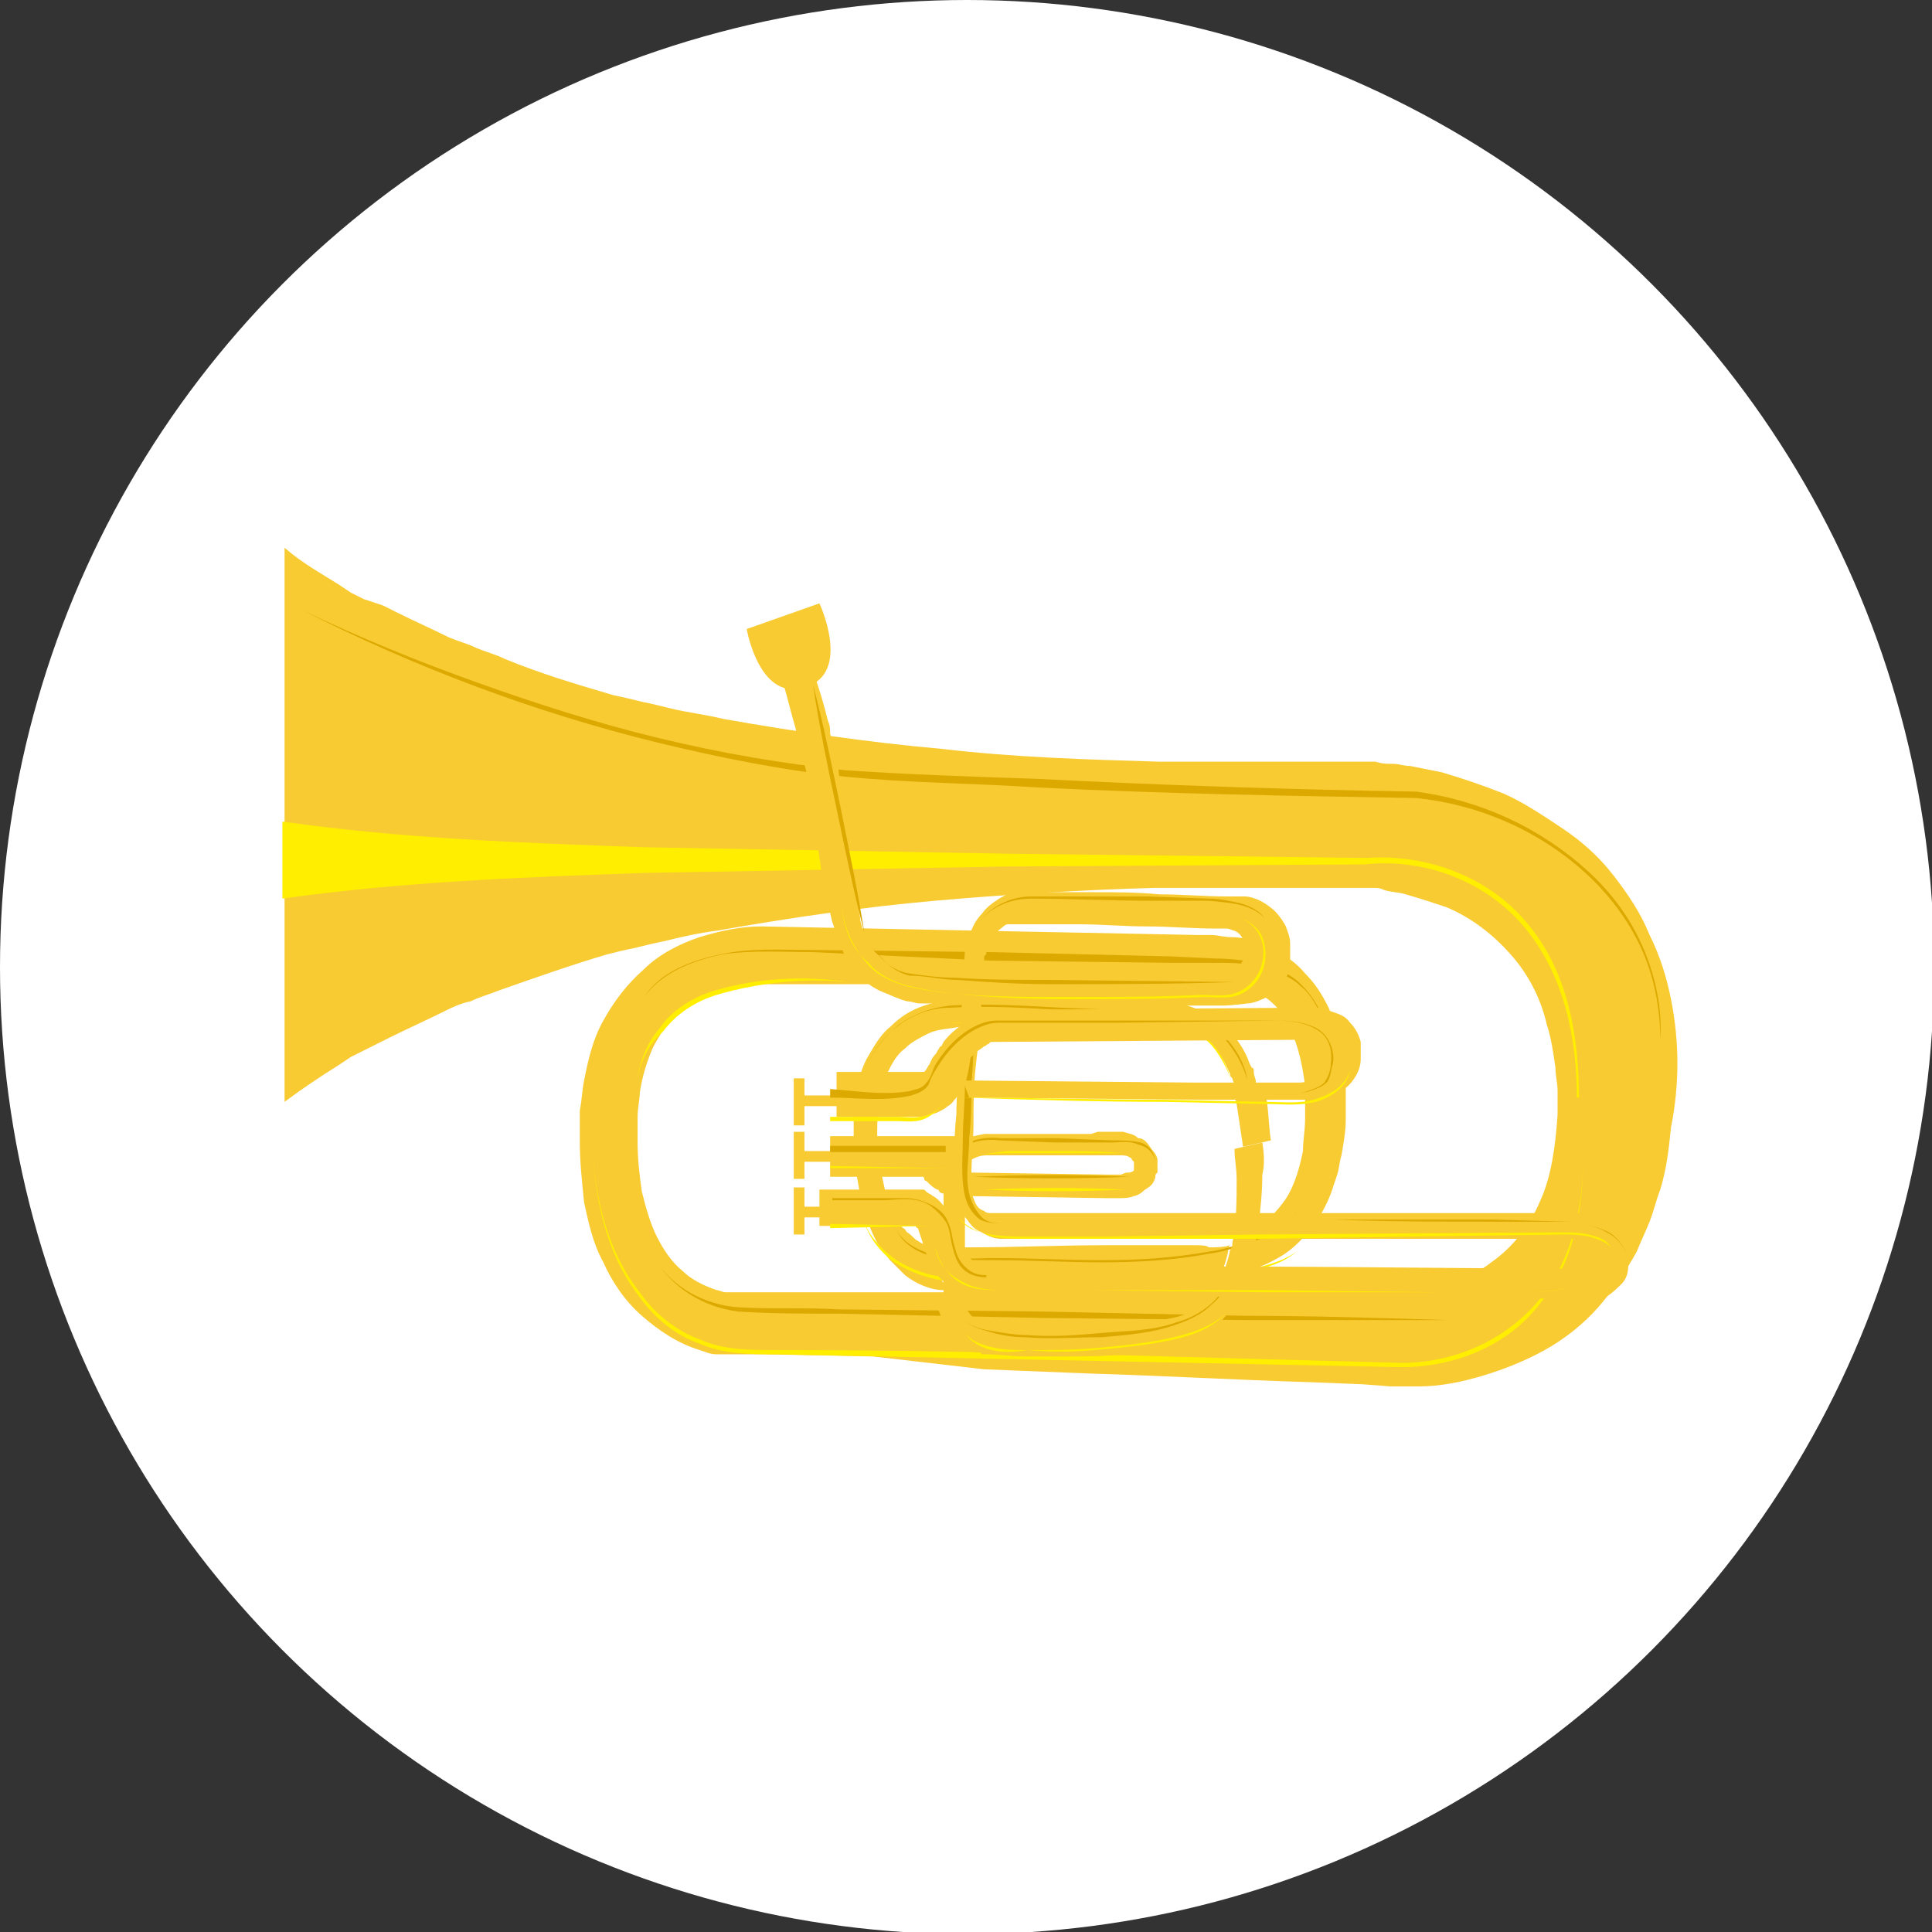 <?xml version="1.0" encoding="utf-8"?>
<!-- Generator: Adobe Illustrator 21.0.0, SVG Export Plug-In . SVG Version: 6.00 Build 0)  -->
<svg version="1.1" id="Layer_1" xmlns="http://www.w3.org/2000/svg" xmlns:xlink="http://www.w3.org/1999/xlink" x="0px" y="0px"
	 viewBox="0 0 90.3 90.3" style="enable-background:new 0 0 90.3 90.3;" xml:space="preserve">
<rect x="0" y="0" width="90.3" height="90.3" fill="#333333" stroke="none"/>
<style type="text/css">
	.st0{fill:#FFFFFF;}
	.st1{fill:#F8CB33;}
	.st2{fill:none;}
	.st3{fill:#DCA900;}
	.st4{fill:#FFEE00;}
	.st5{fill:none;stroke:#DCA900;stroke-width:0.289;stroke-miterlimit:10;}
</style>
<g>
	<g id="XMLID_6926_">
		<circle id="XMLID_6935_" class="st0" cx="45.2" cy="45.2" r="45.2"/>
	</g>
	<g id="XMLID_7307_">
		<g id="XMLID_7506_">
			<rect id="XMLID_7306_" x="37.4" y="56.4" class="st1" width="2.1" height="0.5"/>
		</g>
		<g id="XMLID_7504_">
			<rect id="XMLID_7305_" x="37.1" y="55.5" class="st1" width="0.5" height="2.2"/>
		</g>
		<g id="XMLID_7502_">
			<rect id="XMLID_7304_" x="37.4" y="51.2" class="st1" width="2.1" height="0.5"/>
		</g>
		<g id="XMLID_7500_">
			<rect id="XMLID_7303_" x="37.1" y="50.4" class="st1" width="0.5" height="2.2"/>
		</g>
		<g id="XMLID_7498_">
			<rect id="XMLID_7302_" x="37.4" y="53.8" class="st1" width="2.1" height="0.5"/>
		</g>
		<g id="XMLID_7496_">
			<rect id="XMLID_7301_" x="37.1" y="52.9" class="st1" width="0.5" height="2.2"/>
		</g>
		<g id="XMLID_7421_">
			<g id="XMLID_7450_">
				<path id="XMLID_7300_" class="st2" d="M55.8,60c-0.1,0-0.3,0-0.4,0c-0.1,0-0.1,0-0.1,0l-0.2,0c-0.3,0-0.6,0-0.9,0l-0.8,0l-1.6,0
					c-2.1,0-4.3,0-6.4,0l-0.4,0l0,0.1c0,0.2,0,0.3,0.1,0.5l0.9,0l2.5,0l2.5,0c1.9,0,3.7,0,5.6-0.1c0.1-0.2,0.3-0.4,0.4-0.6
					c-0.1,0-0.3,0-0.4,0C56.4,60,56.1,60,55.8,60z"/>
				<path id="XMLID_7299_" class="st2" d="M51.9,54.8L51.9,54.8c0.1,0,0.1,0,0.2,0c0,0,0.1,0,0.1,0c0.1,0,0.2,0,0.2,0
					c0.1,0,0.3,0,0.4-0.1c0.1,0,0.2-0.1,0.2-0.1c0,0,0,0,0-0.1c0,0,0,0,0,0s0,0,0,0l0,0l0-0.1l0,0l0,0l0,0c0,0,0,0,0-0.1
					c0,0,0-0.1,0-0.1c0,0,0,0-0.1-0.1c0,0-0.1,0-0.1-0.1c-0.1,0-0.2-0.1-0.4-0.1c-0.1,0-0.1,0-0.2,0c0,0-0.1,0-0.1,0
					c0,0-0.1,0-0.1,0l0,0l0,0l-0.5,0l-0.5,0c-0.3,0-0.7,0-1,0l-1,0l-1,0l-1,0c-0.2,0-0.3,0-0.5,0c-0.1,0-0.3,0-0.4,0
					c-0.3,0-0.5,0.1-0.7,0.2c-0.1,0.1-0.2,0.1-0.2,0.2c0,0,0,0,0,0.1c0,0,0,0,0,0l0,0l0,0c0,0,0,0,0,0l0,0.1L51.9,54.8L51.9,54.8z"
					/>
				<path id="XMLID_7298_" class="st2" d="M34.2,60.7C34.2,60.7,34.2,60.7,34.2,60.7C34.2,60.7,34.2,60.7,34.2,60.7z"/>
				<polygon id="XMLID_7297_" class="st1" points="45,54.7 45,54.7 45,54.7 				"/>
				<path id="XMLID_7490_" class="st1" d="M45.2,54.7l-0.2,0l0,0l-0.1,0l0,0l-0.1,0l-0.1,0c-0.1,0-0.1,0-0.2,0
					c-0.1,0-0.2-0.1-0.3-0.1c-0.1,0-0.2-0.1-0.2-0.1c0,0,0,0,0,0c0,0,0,0,0,0c0,0,0,0,0,0s0,0,0,0l-0.1,0L43,54.5c0,0.1,0,0.1,0,0.2
					c0,0.1,0.1,0.1,0.1,0.2c0,0.1,0.1,0.1,0.1,0.2c0,0.1,0.1,0.1,0.1,0.1c0.2,0.2,0.3,0.3,0.5,0.4c0,0,0.1,0,0.1,0.1
					c0.1,0.1,0.3,0.1,0.4,0.1c0.1,0,0.2,0,0.2,0.1l0.1,0c0,0,0.1,0,0.1,0l0,0l0,0l0.2,0l0,0C45.1,55.4,45.1,55.1,45.2,54.7
					L45.2,54.7z"/>
				<path id="XMLID_7295_" class="st1" d="M34.2,60.7C34.2,60.7,34.2,60.7,34.2,60.7L34.2,60.7C34,60.7,34.1,60.7,34.2,60.7z"/>
				<path id="XMLID_7294_" class="st1" d="M53,54.5L53,54.5L53,54.5C53,54.4,53,54.5,53,54.5L53,54.5L53,54.5L53,54.5L53,54.5z"/>
				<path id="XMLID_7293_" class="st1" d="M46.5,62.2C46.5,62.2,46.5,62.2,46.5,62.2L46.5,62.2C46.5,62.2,46.5,62.2,46.5,62.2
					L46.5,62.2z"/>
				<path id="XMLID_7292_" class="st1" d="M53.5,47L53.5,47c-0.1,0-0.1,0-0.2,0L53.5,47z"/>
				<path id="XMLID_7291_" class="st1" d="M51.9,53L51.9,53C51.9,53,51.9,53,51.9,53L51.9,53z"/>
				<path id="XMLID_7290_" class="st1" d="M51.7,55.9C51.8,55.9,51.8,55.9,51.7,55.9l0.1,0L51.7,55.9z"/>
				<path id="XMLID_7289_" class="st1" d="M44.1,54.3C44.1,54.3,44.1,54.3,44.1,54.3C44.1,54.3,44.1,54.3,44.1,54.3
					C44.2,54.3,44.2,54.3,44.1,54.3c0.1,0.1,0.1,0.1,0.2,0.2c0.1,0,0.2,0.1,0.3,0.1c0.1,0,0.1,0,0.2,0l0.1,0l0.1,0l0.2,0l0-0.1
					c0,0,0,0,0,0l0,0l0,0c0,0,0,0,0,0c0,0,0,0,0-0.1c0,0,0.1-0.1,0.2-0.2c0.2-0.1,0.4-0.2,0.7-0.2c0.1,0,0.3,0,0.4,0
					c0.1,0,0.3,0,0.5,0l1,0l1,0l1,0c0.3,0,0.7,0,1,0l0.5,0l0.5,0l0,0l0,0c0,0,0.1,0,0.1,0c0,0,0.1,0,0.1,0c0.1,0,0.1,0,0.2,0
					c0.1,0,0.3,0,0.4,0.1c0,0,0.1,0,0.1,0.1c0,0,0,0,0.1,0.1c0,0,0,0,0,0.1c0,0,0,0,0,0.1l0,0l0,0l0,0l0,0c0,0,0,0,0,0l0,0l0,0l0,0
					l0,0l0,0l0,0.1l0,0c0,0,0,0,0,0s0,0,0,0c0,0,0,0,0,0.1c0,0-0.1,0.1-0.2,0.1c-0.1,0-0.2,0-0.4,0.1c-0.1,0-0.1,0-0.2,0
					c0,0-0.1,0-0.1,0c0,0-0.1,0-0.1,0l-0.1,0l-0.1,0l-6.7-0.1l0,0c0,0.4,0,0.7-0.1,1.1l0,0l6.7,0.1c0,0,0,0-0.1,0l0.1,0l0,0
					c0,0,0.1,0,0.1,0c0.1,0,0.1,0,0.2,0c0.1,0,0.2,0,0.3,0c0.2,0,0.5,0,0.7-0.1c0.1,0,0.3-0.1,0.4-0.2c0.1-0.1,0.3-0.2,0.4-0.3
					c0.1-0.1,0.2-0.3,0.2-0.4c0-0.1,0-0.1,0.1-0.2l0-0.1c0,0,0,0,0,0l0-0.1l0,0l0,0l0,0l0,0l0-0.1l0-0.1c0-0.1,0-0.1,0-0.2
					c0-0.1-0.1-0.3-0.2-0.4c-0.1-0.1-0.2-0.3-0.3-0.4c-0.1-0.1-0.2-0.2-0.4-0.2C53,53,52.8,53,52.5,52.9c-0.1,0-0.2,0-0.3,0
					c-0.1,0-0.1,0-0.2,0c0,0-0.1,0-0.1,0l0,0l-0.1,0c0,0,0,0,0,0l-0.5,0L51,53c-0.3,0-0.7,0-1,0l-1,0l-1,0l-1,0c-0.2,0-0.4,0-0.5,0
					c-0.2,0-0.4,0-0.5,0c-0.4,0.1-0.8,0.1-1.1,0.4c-0.2,0.1-0.4,0.3-0.5,0.5C44.2,54,44.1,54.1,44.1,54.3
					C44.1,54.3,44.1,54.3,44.1,54.3L44.1,54.3C44.1,54.3,44.1,54.3,44.1,54.3z"/>
				<g id="XMLID_7288_">
					<path class="st3" d="M45.5,55c2.4-0.1,4.9-0.1,7.3,0C50.4,55.1,47.9,55.1,45.5,55z"/>
				</g>
				<g id="XMLID_7287_">
					<path class="st3" d="M44.5,54.1c0.5-0.8,1.4-1,2.3-0.9l2.6,0l2.6,0.1c0.4,0,0.9,0,1.3,0.1c0.4,0.1,0.7,0.5,0.7,1
						c0-0.4-0.3-0.8-0.8-0.9c-0.4-0.2-0.8-0.1-1.3-0.1l-2.6,0l-2.6-0.1C45.9,53.2,45,53.4,44.5,54.1z"/>
				</g>
				<g id="XMLID_7286_">
					<path class="st4" d="M45.7,54c0.6-0.1,1.1-0.2,1.7-0.2l1.7,0c1.1,0,2.3,0,3.4,0.1c-1.1,0-2.3,0-3.4,0l-1.7,0
						C46.8,53.9,46.3,53.9,45.7,54z"/>
				</g>
				<polygon id="XMLID_7285_" class="st1" points="46.5,46.8 46.4,46.8 46.3,46.8 				"/>
				<path id="XMLID_7284_" class="st1" d="M56.4,46.3L56.4,46.3C56.4,46.3,56.4,46.3,56.4,46.3z"/>
				<polygon id="XMLID_7283_" class="st1" points="56,44.3 56.2,44.3 56.1,44.3 56,44.3 				"/>
				<path id="XMLID_7468_" class="st1" d="M45.1,60.3l0-0.1l0,0l0-0.1l0-0.3c0-0.2,0-0.4,0-0.6c0-0.2,0-0.4,0-0.7c0-0.2,0-0.3,0-0.5
					c0-0.4,0-0.7,0-1.1l0-0.3l0-0.8l-0.2,0l0,0l0,0c-0.1,0-0.1,0-0.1,0l-0.1,0c-0.1,0-0.2,0-0.2-0.1c-0.1,0-0.3-0.1-0.4-0.1
					c0,0.1,0,0.1,0,0.2l0,0.3l0,0.8c0,0.4,0,0.8,0,1.1c0,0.2,0,0.3,0,0.5c0,0.2,0,0.5,0,0.7c0,0.2,0,0.4,0,0.6l0,0.3l0,0.1l0,0.1
					l0,0.1c0,0.1,0,0.2,0,0.4l1.2,0C45.1,60.6,45.1,60.4,45.1,60.3z M44.2,60.1L44.2,60.1L44.2,60.1C44.2,60.1,44.2,60.1,44.2,60.1z
					"/>
				<path id="XMLID_7280_" class="st1" d="M43.9,59.7c0-0.2,0-0.4,0-0.6c0-0.2,0-0.5,0-0.7c-0.4-0.1-0.7-0.2-1-0.4
					c-0.2-0.1-0.3-0.3-0.5-0.4c-0.1-0.1-0.1-0.2-0.2-0.2c-0.1-0.1-0.1-0.2-0.2-0.3c-0.2-0.4-0.4-0.8-0.6-1.3
					c-0.1-0.5-0.2-0.9-0.3-1.4c-0.1-0.5-0.1-1-0.1-1.5c0-1,0.1-2,0.5-2.8c0.2-0.4,0.4-0.8,0.8-1.1c0.3-0.3,0.7-0.5,1.1-0.7
					c0.4-0.2,0.9-0.2,1.4-0.3c0.2,0,0.5,0,0.7,0c0.1,0,0.2,0,0.4,0l0.2,0l0.1,0l0.1,0l0.1,0l0.1,0l7.2,0.1l0.1,0l0.1,0l0.1,0l0.1,0
					c0.1,0,0.1,0,0.2,0c0.1,0,0.2,0,0.4,0c0.2,0,0.5,0,0.7,0.1c0.5,0.1,0.9,0.3,1.2,0.6c0.3,0.3,0.6,0.7,0.8,1.2l0.1,0.2
					c0,0.1,0,0.1,0.1,0.2c0,0.1,0.1,0.2,0.1,0.4l0,0.1l0,0.1l0,0.2l0.1,0.4c0.1,0.7,0.2,1.3,0.3,2l1.3-0.3c-0.1-0.6-0.1-1.3-0.2-1.9
					L58.7,51l0-0.2l0-0.1l0-0.1c0-0.2-0.1-0.3-0.1-0.5c0-0.1,0-0.2-0.1-0.2l-0.1-0.2c-0.2-0.6-0.6-1.2-1.1-1.7
					c-0.5-0.5-1.2-0.8-1.8-1c-0.3-0.1-0.7-0.1-1-0.1c-0.2,0-0.3,0-0.5,0c-0.1,0-0.2,0-0.3,0c0,0-0.1,0-0.1,0c0,0,0,0,0,0l0.1,0
					l-0.2,0c0,0,0.1,0,0.1,0l-7-0.2l0.1,0l-0.1,0l0.1,0l-0.1,0l-0.1,0c-0.1,0-0.1,0-0.2,0c-0.1,0-0.3,0-0.4,0c-0.3,0-0.6,0-0.9,0
					c-0.6,0-1.2,0.1-1.8,0.3c-0.6,0.2-1.1,0.5-1.6,1c-0.5,0.4-0.8,1-1.1,1.5c-0.3,0.6-0.4,1.1-0.5,1.7c-0.1,0.3-0.1,0.6-0.1,0.9
					c0,0.1,0,0.3,0,0.4l0,0.2l0,0.1l0,0.1l0,0.1c0,0.6,0,1.1,0.1,1.7c0.1,0.6,0.2,1.1,0.3,1.7c0.2,0.6,0.4,1.1,0.7,1.7
					c0.1,0.1,0.2,0.3,0.3,0.4c0.1,0.1,0.2,0.3,0.3,0.4c0.2,0.2,0.5,0.5,0.7,0.7c0.5,0.4,1.2,0.7,1.8,0.7c0.1,0,0.1,0,0.2,0l0-0.1
					L43.9,59.7z"/>
				<path id="XMLID_7279_" class="st1" d="M55.8,58.2c-0.1,0-0.3,0-0.4,0c-0.1,0-0.2,0-0.3,0l-0.2,0c-0.1,0-0.3,0-0.4,0
					c-0.1,0-0.2,0-0.4,0l-0.8,0c-0.5,0-1.1,0-1.6,0c-2.1,0-4.3,0.1-6.4,0.1l-0.4,0c0,0.2,0,0.4,0,0.7c0,0.2,0,0.4,0,0.6l0,0.3l0,0.1
					l0,0l0.4,0c2.1,0,4.3,0,6.4,0l1.6,0l0.8,0c0.3,0,0.6,0,0.9,0l0.2,0c0,0,0.1,0,0.1,0c0.1,0,0.2,0,0.4,0c0.3,0,0.5,0,0.8,0
					c0.1,0,0.2,0,0.4,0c0,0,0,0,0,0c0.2-0.5,0.4-1,0.5-1.5c0-0.1,0-0.2,0.1-0.3c-0.3,0.1-0.7,0.1-1,0.1
					C56.4,58.2,56.1,58.2,55.8,58.2z"/>
				<path id="XMLID_7278_" class="st1" d="M78.1,46.7c-0.2-1-0.5-2-1-3c-0.4-1-1-1.9-1.7-2.8c-0.7-0.9-1.5-1.6-2.4-2.2
					c-0.9-0.6-1.8-1.2-2.7-1.6c-1-0.4-1.9-0.7-2.9-1c-0.5-0.1-1-0.2-1.5-0.3c-0.3,0-0.5-0.1-0.8-0.1c-0.3,0-0.5,0-0.8-0.1l-0.2,0
					l-0.2,0l-0.3,0l-0.6,0l-1.3,0l-2.5,0l-2.5,0c-0.8,0-1.7,0-2.5,0c-3.4-0.1-6.8-0.2-10.2-0.6c-3.4-0.3-6.8-0.8-10.2-1.4
					c-0.8-0.2-1.7-0.3-2.5-0.5c-0.4-0.1-0.8-0.2-1.3-0.3c-0.4-0.1-0.8-0.2-1.3-0.3c-1.7-0.5-3.4-1-5.1-1.7c-0.4-0.2-0.8-0.3-1.3-0.5
					c-0.4-0.2-0.8-0.3-1.3-0.5c-0.8-0.4-1.7-0.8-2.5-1.2l-0.6-0.3L17,28c-0.2-0.1-0.4-0.2-0.6-0.3l-0.6-0.4c-0.8-0.5-1.7-1-2.5-1.7
					v25.9c0.8-0.6,1.7-1.2,2.5-1.7l0.6-0.4c0.2-0.1,0.4-0.2,0.6-0.3l0.6-0.3l0.6-0.3c0.8-0.4,1.7-0.8,2.5-1.2
					c0.4-0.2,0.8-0.4,1.3-0.5c0.4-0.2,0.8-0.3,1.3-0.5c1.7-0.6,3.4-1.2,5.1-1.7c0.4-0.1,0.8-0.2,1.3-0.3c0.4-0.1,0.8-0.2,1.3-0.3
					c0.8-0.2,1.7-0.4,2.5-0.5c3.4-0.6,6.8-1.1,10.2-1.4c3.4-0.3,6.8-0.5,10.2-0.6c0.8,0,1.7,0,2.5,0l2.5,0l2.5,0l1.3,0l0.6,0l0.3,0
					l0.1,0l0,0c0,0,0,0,0,0c0,0,0,0,0,0l0,0l0,0c0.1,0,0.3,0,0.5,0c0.2,0,0.3,0,0.5,0.1c0.3,0.1,0.7,0.1,1,0.2
					c0.7,0.2,1.3,0.4,1.9,0.6c1.2,0.5,2.2,1.3,3,2.2c0.8,0.9,1.4,2,1.7,3.3c0.2,0.6,0.3,1.3,0.4,2c0,0.4,0.1,0.7,0.1,1.1l0,0.3
					l0,0.3c0,0.2,0,0.4,0,0.5c-0.1,1.5-0.3,2.9-0.8,4c-0.5,1.2-1.3,2.2-2.3,2.9c-0.5,0.4-1.1,0.7-1.7,0.9c-0.6,0.2-1.3,0.4-2,0.4
					c-0.1,0-0.2,0-0.2,0l-0.1,0c0,0,0,0,0,0c-0.1,0-0.1,0-0.1,0l0,0l-0.6,0l-1.3,0l-2.5,0c-1.1,0-2.1,0-3.2,0c0,0,0,0,0,0
					c-2.3,0-4.6,0-7,0.1l-3.3,0l-3.3,0l-1.1,0l0,0l-2.5,0l-5.1,0l-1.3,0l-0.3,0l-0.1,0h0c0,0,0,0,0,0c0,0-0.2,0-0.1,0l0,0
					c0,0,0,0,0,0c-0.1,0-0.3-0.1-0.4-0.1c-0.6-0.2-1.2-0.5-1.6-0.9c-0.5-0.4-0.9-1-1.2-1.6c-0.3-0.6-0.5-1.3-0.7-2.1
					c-0.1-0.7-0.2-1.5-0.2-2.3l0-0.1l0-0.1l0-0.2l0-0.1l0-0.1l0-0.3l0-0.3c0-0.4,0.1-0.8,0.1-1.1c0.1-0.7,0.3-1.4,0.6-2.1
					c0.3-0.6,0.7-1.2,1.2-1.6c0.5-0.4,1.1-0.8,1.8-1c0.7-0.2,1.4-0.4,2.1-0.4l10.1,0l10.2,0l0.2,0c0,0,0,0,0,0l0,0l0.1,0
					c0.1,0,0.1,0,0.2,0c0.1,0,0.2,0,0.3,0c0.2,0,0.4,0,0.7,0c0.4,0,0.8,0.2,1.2,0.3c0.4,0.2,0.7,0.4,1,0.7c0.3,0.3,0.5,0.7,0.7,1.1
					c0.4,0.8,0.6,1.8,0.7,2.7c0,0.2,0,0.5,0,0.7l0,0.2l0,0.2c0,0.1,0,0.3,0,0.4c0,0.5-0.1,1-0.1,1.5c-0.2,1-0.5,1.9-1,2.5
					c-0.3,0.4-0.7,0.8-1.2,1c0,0.3-0.1,0.7-0.2,1c-0.1,0.4-0.2,0.7-0.3,1.1c0.6-0.1,1.2-0.4,1.7-0.7c0.5-0.3,1-0.8,1.4-1.3
					c0.4-0.5,0.7-1.1,0.9-1.6c0.1-0.3,0.2-0.6,0.3-0.9c0.1-0.3,0.1-0.6,0.2-0.9c0.1-0.6,0.2-1.1,0.2-1.7c0-0.1,0-0.3,0-0.4l0-0.2
					l0-0.2c0-0.3,0-0.6,0-0.9c-0.1-1.1-0.3-2.3-0.8-3.5c-0.3-0.6-0.6-1.1-1.1-1.6c-0.4-0.5-1-0.9-1.6-1.2c-0.6-0.3-1.2-0.5-1.9-0.5
					c-0.3,0-0.6-0.1-0.9-0.1c-0.2,0-0.3,0-0.5,0c-0.1,0-0.2,0-0.2,0l-0.1,0l0,0l0.1,0l-0.2,0l0.1,0l0.1,0l-20.3-0.4
					c-1,0-1.9,0.2-2.9,0.5c-0.9,0.3-1.9,0.8-2.6,1.5c-0.8,0.7-1.4,1.5-1.9,2.4c-0.5,0.9-0.7,1.8-0.9,2.8c-0.1,0.5-0.1,0.9-0.2,1.4
					l0,0.3l0,0.4l0,0.1l0,0.1l0,0.2l0,0.2l0,0.2c0,0.9,0.1,1.8,0.2,2.8c0.2,0.9,0.4,1.9,0.9,2.8c0.4,0.9,1,1.8,1.8,2.5
					c0.8,0.7,1.7,1.3,2.7,1.6c0.3,0.1,0.5,0.2,0.8,0.2c0.1,0,0.1,0,0.3,0c0,0,0.2,0,0.2,0l0,0l0.1,0l0.3,0l1.3,0l5.1,0.1L46,64
					l2.5,0.1l2.5,0.1c3.4,0.1,6.8,0.3,10.2,0.4l2.5,0.1l1.3,0.1l0.6,0l0,0c0,0,0.1,0,0,0l0.1,0l0.2,0c0.1,0,0.3,0,0.4,0
					c1,0,2-0.2,3-0.5c1-0.3,2-0.7,2.9-1.2c0.9-0.5,1.8-1.2,2.5-2c0.7-0.8,1.3-1.7,1.8-2.6c0.2-0.5,0.4-0.9,0.6-1.4
					c0.2-0.5,0.3-1,0.5-1.5c0.3-1,0.4-1.9,0.5-2.9C78.5,50.7,78.5,48.7,78.1,46.7z"/>
				<g id="XMLID_7277_">
					<path class="st3" d="M41.9,57.5c0.4,0.7,1.3,1.1,2.1,1.2c0.8,0.2,1.7,0.1,2.5,0.1c1.7,0,3.3,0.1,5,0.1c1.7,0,3.3-0.1,5-0.4
						c0.8-0.1,1.6-0.4,2.4-0.7c0.8-0.3,1.5-0.8,1.9-1.5c-0.4,0.7-1.1,1.3-1.9,1.6c-0.8,0.3-1.6,0.6-2.4,0.7c-1.6,0.3-3.3,0.4-5,0.4
						c-1.7,0-3.3-0.1-5-0.1c-0.8,0-1.7,0-2.5-0.1C43.2,58.7,42.3,58.3,41.9,57.5z"/>
				</g>
				<g id="XMLID_7276_">
					<path class="st4" d="M40.3,56.8c0.2,0.9,0.9,1.6,1.6,2.1c0.8,0.5,1.7,0.8,2.6,0.8c0.9,0.1,1.8,0,2.7,0c0.9,0,1.8,0,2.7,0
						c1.8,0,3.7,0.1,5.5,0c0.9,0,1.8-0.1,2.7-0.3c0.9-0.2,1.8-0.4,2.5-0.9c-0.7,0.6-1.6,0.8-2.5,1c-0.9,0.2-1.8,0.3-2.7,0.3
						c-1.8,0.1-3.7,0.1-5.5,0.1c-0.9,0-1.8,0-2.7,0c-0.9,0-1.8,0.1-2.8,0c-0.9-0.1-1.8-0.4-2.6-0.9C41.1,58.5,40.5,57.7,40.3,56.8z"
						/>
				</g>
				<g id="XMLID_7275_">
					<path class="st3" d="M30.6,58.8c0.8,1.4,2.4,2.2,3.9,2.3c1.6,0.1,3.2,0,4.7,0.1l9.5,0.1l9.5,0.2c3.2,0,6.3,0.1,9.5,0.2
						c-3.2,0-6.3,0-9.5,0l-9.5-0.1l-9.5-0.2c-1.6,0-3.2,0-4.7-0.1C32.9,61.1,31.4,60.2,30.6,58.8z"/>
				</g>
				<g id="XMLID_7274_">
					<path class="st4" d="M27.7,53.6c0.1,2.4,0.7,4.9,2.2,6.8c0.7,1,1.7,1.8,2.8,2.2c1.1,0.5,2.3,0.5,3.6,0.5
						c4.9,0,9.8,0.1,14.6,0.2l14.6,0.4c2.4,0,4.8-1,6.4-2.9c1.6-1.9,2.1-4.4,2.1-6.8c0,2.4-0.4,5-2,6.9c-1.5,2-4,3-6.5,3l-14.6-0.3
						c-4.9-0.1-9.8-0.2-14.6-0.3c-1.2,0-2.5,0-3.6-0.5c-1.2-0.4-2.2-1.3-2.9-2.3C28.3,58.5,27.8,56,27.7,53.6z"/>
				</g>
			</g>
			<g id="XMLID_7273_">
				<path class="st3" d="M40.5,49.9c0.3-0.8,0.9-1.5,1.5-2c0.7-0.5,1.5-0.8,2.4-0.9c1.7-0.1,3.4,0,5.2,0.1l5.2,0.2
					c0.9,0,1.7,0.4,2.3,1c0.6,0.6,1.1,1.4,1.2,2.2c-0.2-0.8-0.7-1.6-1.3-2.2c-0.6-0.6-1.4-1-2.3-0.9l-5.2-0.2
					c-1.7-0.1-3.4-0.2-5.1-0.1C42.7,47.1,41.1,48.3,40.5,49.9z"/>
			</g>
			<g id="XMLID_7272_">
				<path class="st4" d="M13.2,38.4c5.6,0.8,11.3,1,16.9,1.2L47,39.9l16.9,0.2c2.8-0.2,5.8,0.9,7.6,3.2c1.8,2.2,2.3,5.2,2.3,8h-0.1
					c0-2.8-0.6-5.7-2.4-7.9c-1.8-2.2-4.7-3.3-7.5-3L47,40.5l-16.9,0.3C24.5,41,18.9,41.2,13.2,42V38.4z"/>
			</g>
			<g id="XMLID_7271_">
				<path class="st3" d="M14.1,28.5c2.7,1.3,5.4,2.4,8.2,3.4c2.8,1,5.6,1.9,8.5,2.6c2.9,0.7,5.8,1.2,8.7,1.5
					c2.9,0.2,5.9,0.3,8.9,0.4c5.9,0.3,11.8,0.5,17.8,0.6c3,0.4,5.8,1.7,8,3.7c1.1,1,2,2.2,2.6,3.6c0.6,1.4,0.9,2.9,0.8,4.3
					c0-1.5-0.3-3-0.9-4.3c-0.6-1.3-1.5-2.5-2.6-3.5c-2.2-2-5-3.2-7.9-3.5c-5.9-0.1-11.9-0.2-17.8-0.5c-3-0.2-5.9-0.2-8.9-0.5
					c-3-0.3-5.9-0.9-8.8-1.6C25,33.3,19.4,31.2,14.1,28.5z"/>
			</g>
			<g id="XMLID_7270_">
				<path class="st3" d="M30.1,46.6c0.8-1.2,2.2-1.7,3.6-2c1.4-0.3,2.8-0.2,4.2-0.2l8.4,0.1l8.4,0.2l2.1,0.1c0.7,0,1.4,0.1,2.1,0.2
					c0.7,0.2,1.4,0.5,1.9,1c0.5,0.5,0.9,1.1,1.1,1.8c-0.3-0.7-0.6-1.3-1.1-1.7c-0.5-0.5-1.2-0.7-1.9-0.9c-0.7-0.2-1.4-0.2-2.1-0.2
					l-2.1,0l-8.4-0.1L38,44.5c-1.4,0-2.8-0.1-4.2,0.1C32.4,44.9,31,45.4,30.1,46.6z"/>
			</g>
			<g id="XMLID_7269_">
				<path class="st4" d="M29.7,51c0.1-1,0.4-2.1,1.1-2.9c0.6-0.9,1.6-1.5,2.6-1.8c2-0.6,4.2-0.7,6.3-0.4c-1-0.1-2.1-0.1-3.1,0
					c-1,0.1-2.1,0.3-3.1,0.6c-1,0.3-1.9,0.9-2.5,1.7C30.2,48.9,29.8,49.9,29.7,51z"/>
			</g>
			<path id="XMLID_7268_" class="st1" d="M59,53.4l-1.3,0.3c0,0.5,0.1,0.9,0.1,1.4c0,1,0,2-0.2,3c0,0.1,0,0.2-0.1,0.3
				c-0.1,0.5-0.3,1.1-0.5,1.5c0,0,0,0,0,0c-0.1,0.2-0.2,0.4-0.4,0.6c-0.1,0.2-0.3,0.4-0.5,0.5c-0.3,0.3-0.8,0.5-1.3,0.6
				c-0.5,0.1-1.1,0.2-1.6,0.3c-1.1,0.1-2.3,0.2-3.4,0.2c-0.6,0-1.1,0-1.7,0c-0.6,0-1.1,0-1.7-0.1l0,0c0,0,0,0,0,0l-0.1,0
				c0,0,0,0,0,0l0,0l0,0c0,0-0.1,0-0.1,0c-0.1,0-0.1-0.1-0.2-0.1c-0.1-0.1-0.3-0.1-0.4-0.2c-0.2-0.2-0.4-0.4-0.5-0.7
				c-0.1-0.1-0.1-0.3-0.1-0.4c0,0,0,0,0,0l-1.2,0c0,0.1,0,0.2,0,0.3c0,0.2,0.1,0.4,0.2,0.7c0.2,0.4,0.5,0.8,0.8,1.1
				c0.2,0.1,0.4,0.3,0.6,0.4c0.1,0.1,0.2,0.1,0.3,0.1c0.1,0,0.1,0,0.2,0.1l0.1,0l0,0l0.1,0l0,0l0,0c0.6,0,1.2,0.1,1.8,0.1
				c0.6,0,1.2,0,1.8,0c1.2,0,2.4,0,3.6-0.2c0.6-0.1,1.2-0.2,1.8-0.3c0.3-0.1,0.6-0.2,0.9-0.3c0,0,0.1,0,0.1-0.1l0.1-0.1
				c0.1,0,0.2-0.1,0.2-0.1c0.1-0.1,0.3-0.2,0.4-0.3c0.5-0.4,0.8-0.9,1.1-1.5c0-0.1,0.1-0.1,0.1-0.2c0.1-0.2,0.2-0.4,0.3-0.7
				c0.1-0.4,0.2-0.7,0.3-1.1c0.1-0.3,0.1-0.7,0.2-1c0.1-0.9,0.2-1.7,0.2-2.6C59.1,54.5,59.1,54,59,53.4z"/>
			<g id="XMLID_7267_">
				<path class="st4" d="M46,55.6c2.2-0.1,4.4-0.1,6.6,0C50.3,55.7,48.2,55.7,46,55.6z"/>
			</g>
			<g id="XMLID_7266_">
				<path class="st4" d="M44.3,47.8c2.6,0,5.3,0,7.9,0l2,0c0.7,0,1.4,0.1,1.9,0.5c1.2,0.8,1.5,2.2,1.7,3.5c-0.1-0.7-0.2-1.3-0.5-1.9
					c-0.3-0.6-0.7-1.2-1.2-1.5c-0.6-0.4-1.2-0.5-1.9-0.4l-2,0C49.6,47.9,47,47.9,44.3,47.8z"/>
			</g>
			<g id="XMLID_7263_">
				<path class="st4" d="M45.1,62.3c0.3,0.4,0.9,0.6,1.4,0.7c0.5,0.1,1,0.1,1.6,0.1c1.1,0,2.1,0,3.2-0.1c1.1-0.1,2.1-0.2,3.1-0.4
					c1-0.2,2.1-0.5,2.9-1.2c-0.8,0.8-1.8,1.1-2.9,1.3c-1,0.2-2.1,0.3-3.2,0.4c-1.1,0.1-2.1,0.1-3.2,0C47,63.3,45.7,63.2,45.1,62.3z"
					/>
			</g>
			<g id="XMLID_7262_">
				<path class="st3" d="M44.8,61.4c0.3,0.5,0.9,0.7,1.5,0.8c0.6,0.1,1.2,0.2,1.7,0.2c1.2,0.1,2.4,0,3.5-0.1
					c1.2-0.1,2.4-0.1,3.5-0.5c1.1-0.3,2.2-1.1,2.5-2.3c-0.1,0.6-0.4,1.1-0.9,1.5c-0.4,0.4-1,0.7-1.6,0.9c-1.1,0.4-2.3,0.5-3.5,0.6
					c-1.2,0-2.4,0.1-3.6,0c-0.6,0-1.2-0.1-1.8-0.3C45.7,62.1,45.1,61.9,44.8,61.4z"/>
			</g>
		</g>
		<g id="XMLID_7414_">
			<g id="XMLID_7419_">
				<polygon id="XMLID_7261_" class="st1" points="38.8,53.1 44.8,53.1 44.7,55 38.8,55 				"/>
			</g>
			<line id="XMLID_7259_" class="st5" x1="38.8" y1="53.7" x2="44.2" y2="53.7"/>
			<g id="XMLID_7258_">
				<polygon class="st4" points="38.8,54.5 44.3,54.6 38.8,54.6 				"/>
			</g>
		</g>
		<g id="XMLID_7412_">
			<path id="XMLID_7255_" class="st1" d="M34.9,29.4l3.4-1.2c0,0,1.5,3.2-0.6,3.9C35.5,32.9,34.9,29.4,34.9,29.4z"/>
		</g>
		<g id="XMLID_7382_">
			<g id="XMLID_7410_">
				<path id="XMLID_7250_" class="st1" d="M38.8,55.6c0.3,0,0.6,0,1,0l0.5,0c0.2,0,0.3,0,0.5,0c0.3,0,0.6,0,1,0c0.2,0,0.3,0,0.5,0
					l0.5,0l0.1,0l0,0c0,0,0,0,0.1,0l0,0c0,0,0.1,0,0.1,0c0.1,0,0.1,0,0.2,0.1c0.1,0.1,0.2,0.1,0.3,0.2c0.2,0.1,0.4,0.3,0.6,0.6
					c0.1,0.1,0.2,0.2,0.2,0.4c0.1,0.1,0.1,0.3,0.2,0.4l0.1,0.2l0.1,0.2c0.1,0.3,0.2,0.6,0.3,0.8c0.1,0.2,0.3,0.4,0.5,0.5
					c0.1,0.1,0.2,0.1,0.3,0.1l0.1,0l0.1,0c0.1,0,0.2,0,0.3,0l0.2,0l0.3,0l0.5,0l2.1,0c2.8,0,5.6,0.1,8.4,0.1
					c5.6,0,11.2,0.1,16.8,0.1l0,0c0,0,0,0,0,0l0,0l0,0c0,0,0.1,0,0.1,0c0.1,0,0.1,0,0.2-0.1c0.1,0,0.2-0.1,0.2-0.2
					c0-0.1,0.1-0.1,0.1-0.2c0,0,0-0.1,0-0.1l0-0.1l0,0l0,0l0,0c0,0,0-0.1,0-0.1c0-0.1,0-0.1,0-0.2c0-0.1,0-0.1-0.1-0.1
					c0-0.1-0.1-0.1-0.2-0.2c-0.1,0-0.2-0.1-0.3-0.1c-0.1,0-0.1,0-0.2,0c0,0-0.1,0-0.1,0l0,0l0,0c0,0,0,0,0,0l-0.1,0l-20.5,0l-5.1,0
					l-1.3,0l-0.3,0l-0.2,0l0,0l0,0l0,0c0,0-0.1,0-0.1,0c-0.3,0-0.6-0.1-0.9-0.3c-0.3-0.1-0.5-0.3-0.7-0.6c-0.2-0.2-0.3-0.5-0.4-0.8
					c-0.1-0.3-0.1-0.5-0.2-0.8c0-0.2,0-0.5,0-0.7c0-0.9,0-1.7,0.1-2.6c0-0.9,0.1-1.7,0.1-2.6c0.1-1.7,0.2-3.4,0.3-5.1l0-0.1l0,0
					c0-0.1,0-0.1,0-0.1l0-0.1c0-0.1,0-0.1,0.1-0.2c0.1-0.1,0.1-0.3,0.2-0.4c0.1-0.3,0.3-0.6,0.5-0.8c0.2-0.3,0.5-0.5,0.8-0.7
					c0.2-0.1,0.3-0.2,0.5-0.2c0.1,0,0.2-0.1,0.3-0.1c0,0,0.1,0,0.1,0l0.1,0l0,0l0,0l0.1,0l0.1,0l0.1,0c0.1,0,0.2,0,0.2,0
					c0.1,0,0.3,0,0.4,0c0.3,0,0.5,0,0.8,0c0.5,0,1.1,0,1.6,0c1.1,0,2.1,0,3.2,0.1c1.1,0,2.1,0.1,3.2,0.1l-0.1,0l0.1,0l0.1,0l0.1,0
					c0.1,0,0.1,0,0.2,0c0.1,0,0.2,0,0.4,0c0.2,0,0.5,0.1,0.7,0.2c0.2,0.1,0.5,0.3,0.7,0.5c0.2,0.2,0.4,0.5,0.5,0.7
					c0.1,0.3,0.2,0.5,0.2,0.8c0,0.1,0,0.1,0,0.2l0,0.1l0,0l0,0l0,0l0,0l0,0.1l0,0l0,0.1l0,0.1l0,0.1l0,0.1c0,0.1,0,0.1,0,0.2
					c0,0.1-0.1,0.3-0.1,0.4c-0.1,0.3-0.3,0.5-0.5,0.7c-0.2,0.2-0.4,0.4-0.7,0.5c-0.2,0.1-0.5,0.2-0.7,0.2C57.5,47,57.3,47,57.1,47
					c-0.1,0-0.1,0-0.2,0l-0.1,0l-0.3,0l-2.3,0l-9.3-0.1l-1.2,0l-0.1,0l-0.1,0l-0.1,0l-0.1,0c-0.1,0-0.2,0-0.3,0
					c-0.2,0-0.4-0.1-0.6-0.1c-0.4-0.1-0.8-0.3-1.3-0.5c-0.4-0.2-0.8-0.5-1.1-0.9c-0.2-0.2-0.3-0.4-0.4-0.6c-0.1-0.1-0.1-0.2-0.2-0.3
					l0-0.1l0,0l0,0l-0.1-0.1c-0.1-0.2-0.1-0.4-0.2-0.6c-0.1-0.2-0.1-0.4-0.2-0.6c-0.2-0.8-0.3-1.6-0.5-2.3c-0.1-0.8-0.2-1.5-0.4-2.3
					c-0.1-0.8-0.2-1.5-0.3-2.3c0-0.2-0.1-0.4-0.1-0.5l0-0.1l0-0.1l-0.1-0.3l-0.1-0.3l-0.1-0.3c0-0.2-0.1-0.4-0.1-0.5
					c-0.2-0.7-0.4-1.5-0.6-2.2l1.4-0.5c0.3,0.8,0.5,1.5,0.7,2.3c0.1,0.2,0.1,0.4,0.1,0.6l0.1,0.3l0.1,0.3l0.1,0.3l0,0.1l0,0.2
					c0,0.2,0.1,0.4,0.1,0.6c0.1,0.8,0.2,1.5,0.3,2.3c0.1,0.8,0.2,1.5,0.3,2.3c0.1,0.8,0.3,1.5,0.4,2.2c0,0.2,0.1,0.4,0.1,0.5
					c0,0.2,0.1,0.3,0.2,0.5l0.1,0.1l0,0l0,0c0,0,0,0,0,0l0,0l0,0c0,0.1,0.1,0.1,0.1,0.2c0.1,0.1,0.1,0.2,0.2,0.3
					c0.4,0.4,1,0.7,1.6,0.9c0.3,0.1,0.7,0.1,1,0.1l1.2,0l9.3,0.1l2.3,0l0.3,0l0.1,0c0,0,0.1,0,0.1,0c0.1,0,0.3,0,0.4-0.1
					c0.3-0.1,0.5-0.2,0.7-0.3c0.1-0.1,0.1-0.2,0.2-0.3c0,0,0-0.1,0.1-0.2c0,0,0-0.1,0-0.1l0,0l0,0l0,0c0,0,0,0,0,0l0,0l0-0.1
					c0,0,0,0,0,0l0,0l0,0l0,0l0-0.1c0,0,0-0.1,0-0.1c0-0.1,0-0.3-0.1-0.4c-0.1-0.2-0.2-0.3-0.4-0.4c-0.1,0-0.2-0.1-0.4-0.1
					c-0.1,0-0.1,0-0.2,0c0,0-0.1,0-0.1,0l-0.1,0l-0.1,0l0,0c-1.1,0-2.1-0.1-3.2-0.1c-1.1,0-2.1-0.1-3.2-0.1c-0.5,0-1.1,0-1.6,0
					c-0.3,0-0.5,0-0.8,0c-0.1,0-0.3,0-0.4,0c-0.1,0-0.1,0-0.2,0l0,0l0,0l-0.1,0l0,0l0,0c0,0,0,0,0,0l0,0l0,0l0,0c0,0,0,0-0.1,0
					c0,0-0.1,0-0.1,0c-0.1,0-0.2,0.1-0.2,0.1c-0.1,0.1-0.3,0.2-0.4,0.4c-0.1,0.2-0.2,0.3-0.3,0.5c0,0.1-0.1,0.2-0.1,0.3
					c0,0.1,0,0.1-0.1,0.2l0,0.1l0,0.1l0-0.1c-0.1,1.7-0.2,3.4-0.4,5.1c-0.1,0.9-0.1,1.7-0.1,2.6c0,0.8-0.1,1.7-0.1,2.5
					c0,0.1,0,0.2,0,0.3c0,0,0,0.1,0,0.1l0,0.1c0,0.2,0,0.3,0.1,0.5c0.1,0.3,0.2,0.5,0.5,0.6c0.1,0.1,0.2,0.1,0.4,0.1l0,0l0,0l0,0
					c0,0,0,0,0,0l0,0l0.2,0l0.3,0l1.3,0l5.1,0l20.5,0l-0.1,0l0.1,0l0.1,0l0.1,0c0.1,0,0.1,0,0.2,0c0.1,0,0.3,0,0.4,0
					c0.3,0.1,0.5,0.2,0.8,0.3c0.1,0.1,0.2,0.2,0.3,0.3c0.1,0.1,0.2,0.2,0.2,0.4c0.1,0.1,0.1,0.3,0.1,0.4c0,0.1,0.1,0.3,0.1,0.4
					c0,0.1,0,0.1,0,0.2l0,0.1l0,0l0,0l0,0.2c0,0.1,0,0.1,0,0.2c0,0.3-0.1,0.6-0.3,0.8c-0.2,0.2-0.4,0.4-0.7,0.6
					c-0.1,0.1-0.2,0.1-0.4,0.1c-0.1,0-0.1,0-0.2,0c0,0-0.1,0-0.1,0l-0.1,0l-0.1,0l0,0l0,0c-5.6,0-11.2-0.1-16.8-0.1
					c-2.8,0-5.6,0-8.4-0.1l-2.1,0l-0.5,0l-0.3,0l-0.3,0c-0.1,0-0.2,0-0.3,0l0,0l0,0l0,0l-0.1,0c-0.1,0-0.1,0-0.2,0
					c-0.2-0.1-0.4-0.1-0.7-0.3c-0.2-0.1-0.4-0.3-0.6-0.5c-0.2-0.2-0.3-0.4-0.4-0.6c-0.2-0.4-0.3-0.8-0.4-1.1l-0.1-0.3l-0.1-0.3
					c0,0-0.1,0-0.1-0.1c-0.1,0-0.2,0-0.3,0c-0.1,0-0.1,0-0.2,0c0,0-0.1,0-0.1,0l0,0l0,0c0,0,0,0,0,0l0.1,0l-0.5,0
					c-0.2,0-0.3,0-0.5,0c-0.3,0-0.6,0-1,0c-0.2,0-0.3,0-0.5,0l-0.5,0c-0.3,0-0.6,0-1,0V55.6z"/>
			</g>
			<g id="XMLID_7249_">
				<path class="st3" d="M38,32c0.5,1.9,0.9,3.9,1.3,5.8c0.4,2,0.8,3.9,1.1,5.8c-0.5-1.9-0.9-3.9-1.3-5.8C38.7,35.9,38.3,34,38,32z"
					/>
			</g>
			<g id="XMLID_7242_">
				<path class="st4" d="M43.7,58.3c0.2,0.7,0.6,1.3,1.1,1.6c0.6,0.4,1.3,0.4,2,0.4l4.1,0l8.2,0l8.2,0.1c1.4,0,2.7,0.1,4.1,0
					c0.7,0,1.4-0.1,2-0.2c0.3,0,0.7-0.1,1-0.2c0.3-0.1,0.7-0.2,0.8-0.5c-0.1,0.3-0.5,0.4-0.8,0.5c-0.3,0.1-0.7,0.2-1,0.2
					c-0.7,0.1-1.4,0.2-2,0.2c-1.4,0.1-2.7,0-4.1,0l-8.2,0l-8.2-0.1l-4.1,0c-0.7,0-1.4-0.1-2-0.5C44.2,59.5,43.8,58.9,43.7,58.3z"/>
			</g>
			<g id="XMLID_7240_">
				<path class="st3" d="M38.8,56l2.3,0l1.2,0c0.4,0,0.8,0.1,1.2,0.3c0.4,0.2,0.7,0.5,0.8,0.8c0.2,0.4,0.2,0.8,0.3,1.1
					c0.1,0.4,0.2,0.7,0.5,1c0.3,0.3,0.6,0.4,1,0.4v0.1c-0.4,0-0.8-0.1-1.1-0.4c-0.3-0.3-0.4-0.7-0.5-1.1c-0.1-0.4-0.1-0.8-0.3-1.1
					c-0.2-0.3-0.5-0.6-0.8-0.8c-0.7-0.4-1.5-0.2-2.2-0.2l-2.3,0V56z"/>
			</g>
			<g id="XMLID_7235_">
				<polygon class="st4" points="38.8,57.2 43.4,57.3 38.8,57.4 				"/>
			</g>
			<g id="XMLID_7219_">
				<path class="st4" d="M39.3,42.1c0.1,1.1,0.5,2.1,1.2,2.9c0.3,0.4,0.8,0.7,1.3,0.9c0.5,0.2,1,0.3,1.6,0.4
					c2.1,0.3,4.3,0.3,6.4,0.3c2.1,0,4.3,0,6.4-0.1c0.5,0,1.1,0.1,1.6-0.1c0.5-0.2,0.9-0.6,1.1-1.1c0.2-0.5,0.2-1.1,0-1.5
					c-0.2-0.5-0.7-0.9-1.2-0.9c0.5,0,1.1,0.4,1.3,0.9c0.2,0.5,0.2,1.1,0,1.6c-0.2,0.5-0.6,0.9-1.1,1.1c-0.5,0.2-1.1,0.1-1.6,0.1
					c-2.1,0.1-4.3,0.1-6.4,0.1c-2.1,0-4.3-0.1-6.4-0.4c-0.5-0.1-1.1-0.2-1.6-0.4c-0.5-0.2-1-0.5-1.3-0.9
					C39.7,44.3,39.4,43.2,39.3,42.1z"/>
			</g>
			<g id="XMLID_7218_">
				<path class="st3" d="M59.1,42.9c-0.7-0.7-1.7-0.7-2.6-0.8l-2.8,0c-1.8,0-3.7-0.1-5.5-0.1l0,0c-1,0-2,0.4-2.6,1.3
					c0.6-0.9,1.6-1.4,2.6-1.4l0,0c1.8,0,3.7,0,5.5,0l2.8,0.1c0.5,0,0.9,0.1,1.4,0.2C58.3,42.3,58.8,42.5,59.1,42.9z"/>
			</g>
			<g id="XMLID_7215_">
				<path class="st3" d="M45.5,48c0,0.9,0,1.7-0.1,2.6c0,0.9,0,1.7-0.1,2.6c0,0.9-0.2,1.7,0,2.6c0.1,0.4,0.3,0.8,0.6,1.1
					c0.3,0.3,0.8,0.3,1.2,0.2c-0.4,0.1-0.9,0.1-1.3-0.1c-0.4-0.3-0.6-0.7-0.7-1.1c-0.2-0.9-0.1-1.8-0.1-2.6c0-0.9,0.1-1.7,0.1-2.6
					C45.4,49.7,45.4,48.9,45.5,48z"/>
			</g>
			<g id="XMLID_7214_">
				<path class="st4" d="M44.8,56.9c0.3,0.5,0.9,0.7,1.5,0.8c0.6,0.1,1.2,0.1,1.8,0.1l3.5,0l7.1-0.1l14.2-0.1l0,0
					c0.6,0,1.1,0,1.7,0.2c0.3,0.1,0.5,0.2,0.7,0.5c0.2,0.2,0.3,0.5,0.3,0.8c0-0.3-0.1-0.6-0.3-0.8c-0.2-0.2-0.4-0.3-0.7-0.4
					c-0.5-0.2-1.1-0.2-1.6-0.2l0,0l-14.2,0.2l-7.1,0l-3.5,0c-0.6,0-1.2,0-1.8-0.1C45.8,57.6,45.2,57.4,44.8,56.9z"/>
			</g>
			<g id="XMLID_7213_">
				<path class="st3" d="M62.3,57c2.5,0,4.9,0,7.4,0l3.7,0.1c0.6,0.1,1.2,0.2,1.8,0.5c0.5,0.3,0.9,0.9,0.9,1.5c0-0.6-0.4-1.2-1-1.5
					c-0.5-0.3-1.1-0.4-1.7-0.5l-3.7,0C67.3,57.1,64.8,57.1,62.3,57z"/>
			</g>
		</g>
		<g id="XMLID_7380_">
			<path id="XMLID_7212_" class="st1" d="M45,50.5l10.9,0.1l2.7,0l1.4,0l0.3,0l0.1,0l0.1,0c0,0,0.1,0,0.1,0c0.2,0,0.4,0,0.6-0.1
				c0.2,0,0.3-0.1,0.5-0.2c0.1-0.1,0.2-0.2,0.3-0.3c0.1-0.1,0.1-0.2,0.1-0.4c0,0,0-0.1,0-0.1l0,0l0,0c0,0,0,0,0,0l0,0l0,0l0-0.1
				c0-0.1,0-0.1,0-0.1c0,0,0-0.1,0-0.1c0-0.1-0.1-0.2-0.2-0.3c-0.1-0.1-0.2-0.2-0.4-0.2c-0.2-0.1-0.3-0.1-0.5-0.1
				c-0.1,0-0.2,0-0.3,0c0,0-0.1,0-0.1,0c0,0-0.1,0-0.1,0l0,0l0,0l-14.3,0.1l0.2,0l0,0l-0.1,0l-0.1,0.1c-0.1,0-0.1,0.1-0.2,0.1
				c-0.1,0.1-0.3,0.2-0.4,0.3c-0.1,0.1-0.2,0.2-0.3,0.3c-0.1,0.1-0.2,0.2-0.2,0.3l0,0l0,0c0,0,0,0,0,0l0,0l0,0l0,0l0,0
				c0,0,0,0.1,0,0.1c0,0.1,0,0.1,0,0.2c0,0.2-0.1,0.3-0.1,0.5c-0.1,0.2-0.1,0.4-0.3,0.7c-0.1,0.1-0.2,0.3-0.4,0.4
				c-0.1,0.1-0.3,0.2-0.5,0.3c-0.3,0.1-0.6,0.2-0.8,0.2l-0.2,0l-0.1,0l-0.3,0l-1.1,0c-0.4,0-0.7,0-1.1,0c-0.4,0-0.7,0-1.1,0v-2.1
				c0.4,0,0.7,0,1.1,0c0.4,0,0.7,0,1.1,0l1.1,0l0.3,0l0.1,0l0.1,0c0.1,0,0.2,0,0.2,0c0,0,0,0,0.1,0c0,0,0.1-0.1,0.2-0.3
				c0.1-0.1,0.1-0.3,0.3-0.5c0.1-0.1,0.1-0.2,0.2-0.3c0-0.1,0.1-0.1,0.1-0.1l0.1-0.2c0.3-0.4,0.7-0.7,1-0.9c0.2-0.1,0.4-0.2,0.6-0.3
				c0.1,0,0.2-0.1,0.3-0.1l0.1-0.1c0.1,0,0.1,0,0.2-0.1l0,0l0.1,0l0.1,0l14.3-0.1l-0.1,0c0.1,0,0.1,0,0.2,0c0.1,0,0.1,0,0.2,0
				c0.1,0,0.3,0,0.4,0c0.3,0,0.5,0.1,0.8,0.2c0.3,0.1,0.6,0.2,0.8,0.5c0.2,0.2,0.4,0.5,0.5,0.9c0,0.1,0,0.1,0,0.2c0,0.1,0,0.2,0,0.2
				l0,0.1l0,0l0,0l0,0.1c0,0.1,0,0.1,0,0.2c0,0.3-0.1,0.6-0.3,0.9c-0.2,0.3-0.4,0.5-0.7,0.6c-0.3,0.1-0.5,0.2-0.8,0.3
				c-0.3,0.1-0.5,0.1-0.8,0.1c-0.1,0-0.1,0-0.2,0l-0.1,0l-0.1,0l0,0l0,0l0,0c0,0,0.1,0,0,0l-0.3,0l-1.4,0l-2.7,0l-10.9-0.1L45,50.5z
				"/>
		</g>
		<g id="XMLID_7194_">
			<path class="st3" d="M59.3,51.1c0.6,0.1,1.2,0.1,1.9-0.1c0.3-0.1,0.6-0.2,0.8-0.4c0.2-0.2,0.2-0.6,0.3-0.9
				c0.1-0.6-0.2-1.3-0.7-1.6c-0.5-0.3-1.2-0.4-1.8-0.4l-7.5,0.1l-3.7,0c-0.6,0-1.3,0-1.9,0c-0.6,0-1.2,0.3-1.7,0.7
				c-0.5,0.4-0.9,0.9-1.2,1.4c-0.2,0.3-0.3,0.5-0.4,0.8c-0.2,0.3-0.5,0.4-0.8,0.5c-1.3,0.3-2.5,0.1-3.8,0.1l0-0.4
				c1.3,0.1,2.5,0.3,3.7,0.1c0.3-0.1,0.6-0.1,0.8-0.4c0.2-0.2,0.3-0.6,0.4-0.8c0.3-0.5,0.7-1,1.2-1.4c0.5-0.4,1.1-0.7,1.7-0.7
				c0.6,0,1.2,0,1.9,0l3.7,0l7.5,0c0.6,0,1.3,0.1,1.8,0.4c0.6,0.3,0.8,1,0.7,1.6c0,0.3-0.1,0.6-0.3,0.9c-0.2,0.2-0.5,0.3-0.8,0.4
				C60.6,51.2,59.9,51.2,59.3,51.1z"/>
		</g>
		<g id="XMLID_7192_">
			<path class="st4" d="M38.8,52.2l3.1,0c0.5,0,1,0.1,1.5-0.1c0.5-0.2,0.8-0.6,1-1.1c-0.2,0.5-0.5,0.9-1,1.2c-0.5,0.3-1,0.2-1.5,0.2
				l-3.1,0L38.8,52.2z"/>
		</g>
		<g id="XMLID_7190_">
			<path class="st4" d="M45,51.3c3.1,0,6.2,0.1,9.4,0.1l4.7,0.1c0.8,0,1.6,0.1,2.3-0.1c0.7-0.2,1.5-0.6,1.7-1.4
				c-0.1,0.8-0.9,1.3-1.6,1.5c-0.8,0.2-1.6,0.1-2.3,0.1l-4.7-0.1C51.2,51.5,48.1,51.4,45,51.3z"/>
		</g>
		<g id="XMLID_7187_">
			<path class="st3" d="M40.8,44.3c0.4,0.6,1,1.1,1.7,1.2c0.7,0.1,1.4,0.2,2.2,0.2c1.4,0.1,2.9,0.1,4.3,0.1l8.7,0.1
				C54.8,46,51.9,46,49,46c-1.4,0-2.9-0.1-4.3-0.2c-0.7,0-1.4-0.2-2.2-0.2C41.7,45.4,41.2,44.8,40.8,44.3z"/>
		</g>
	</g>
</g>
</svg>
